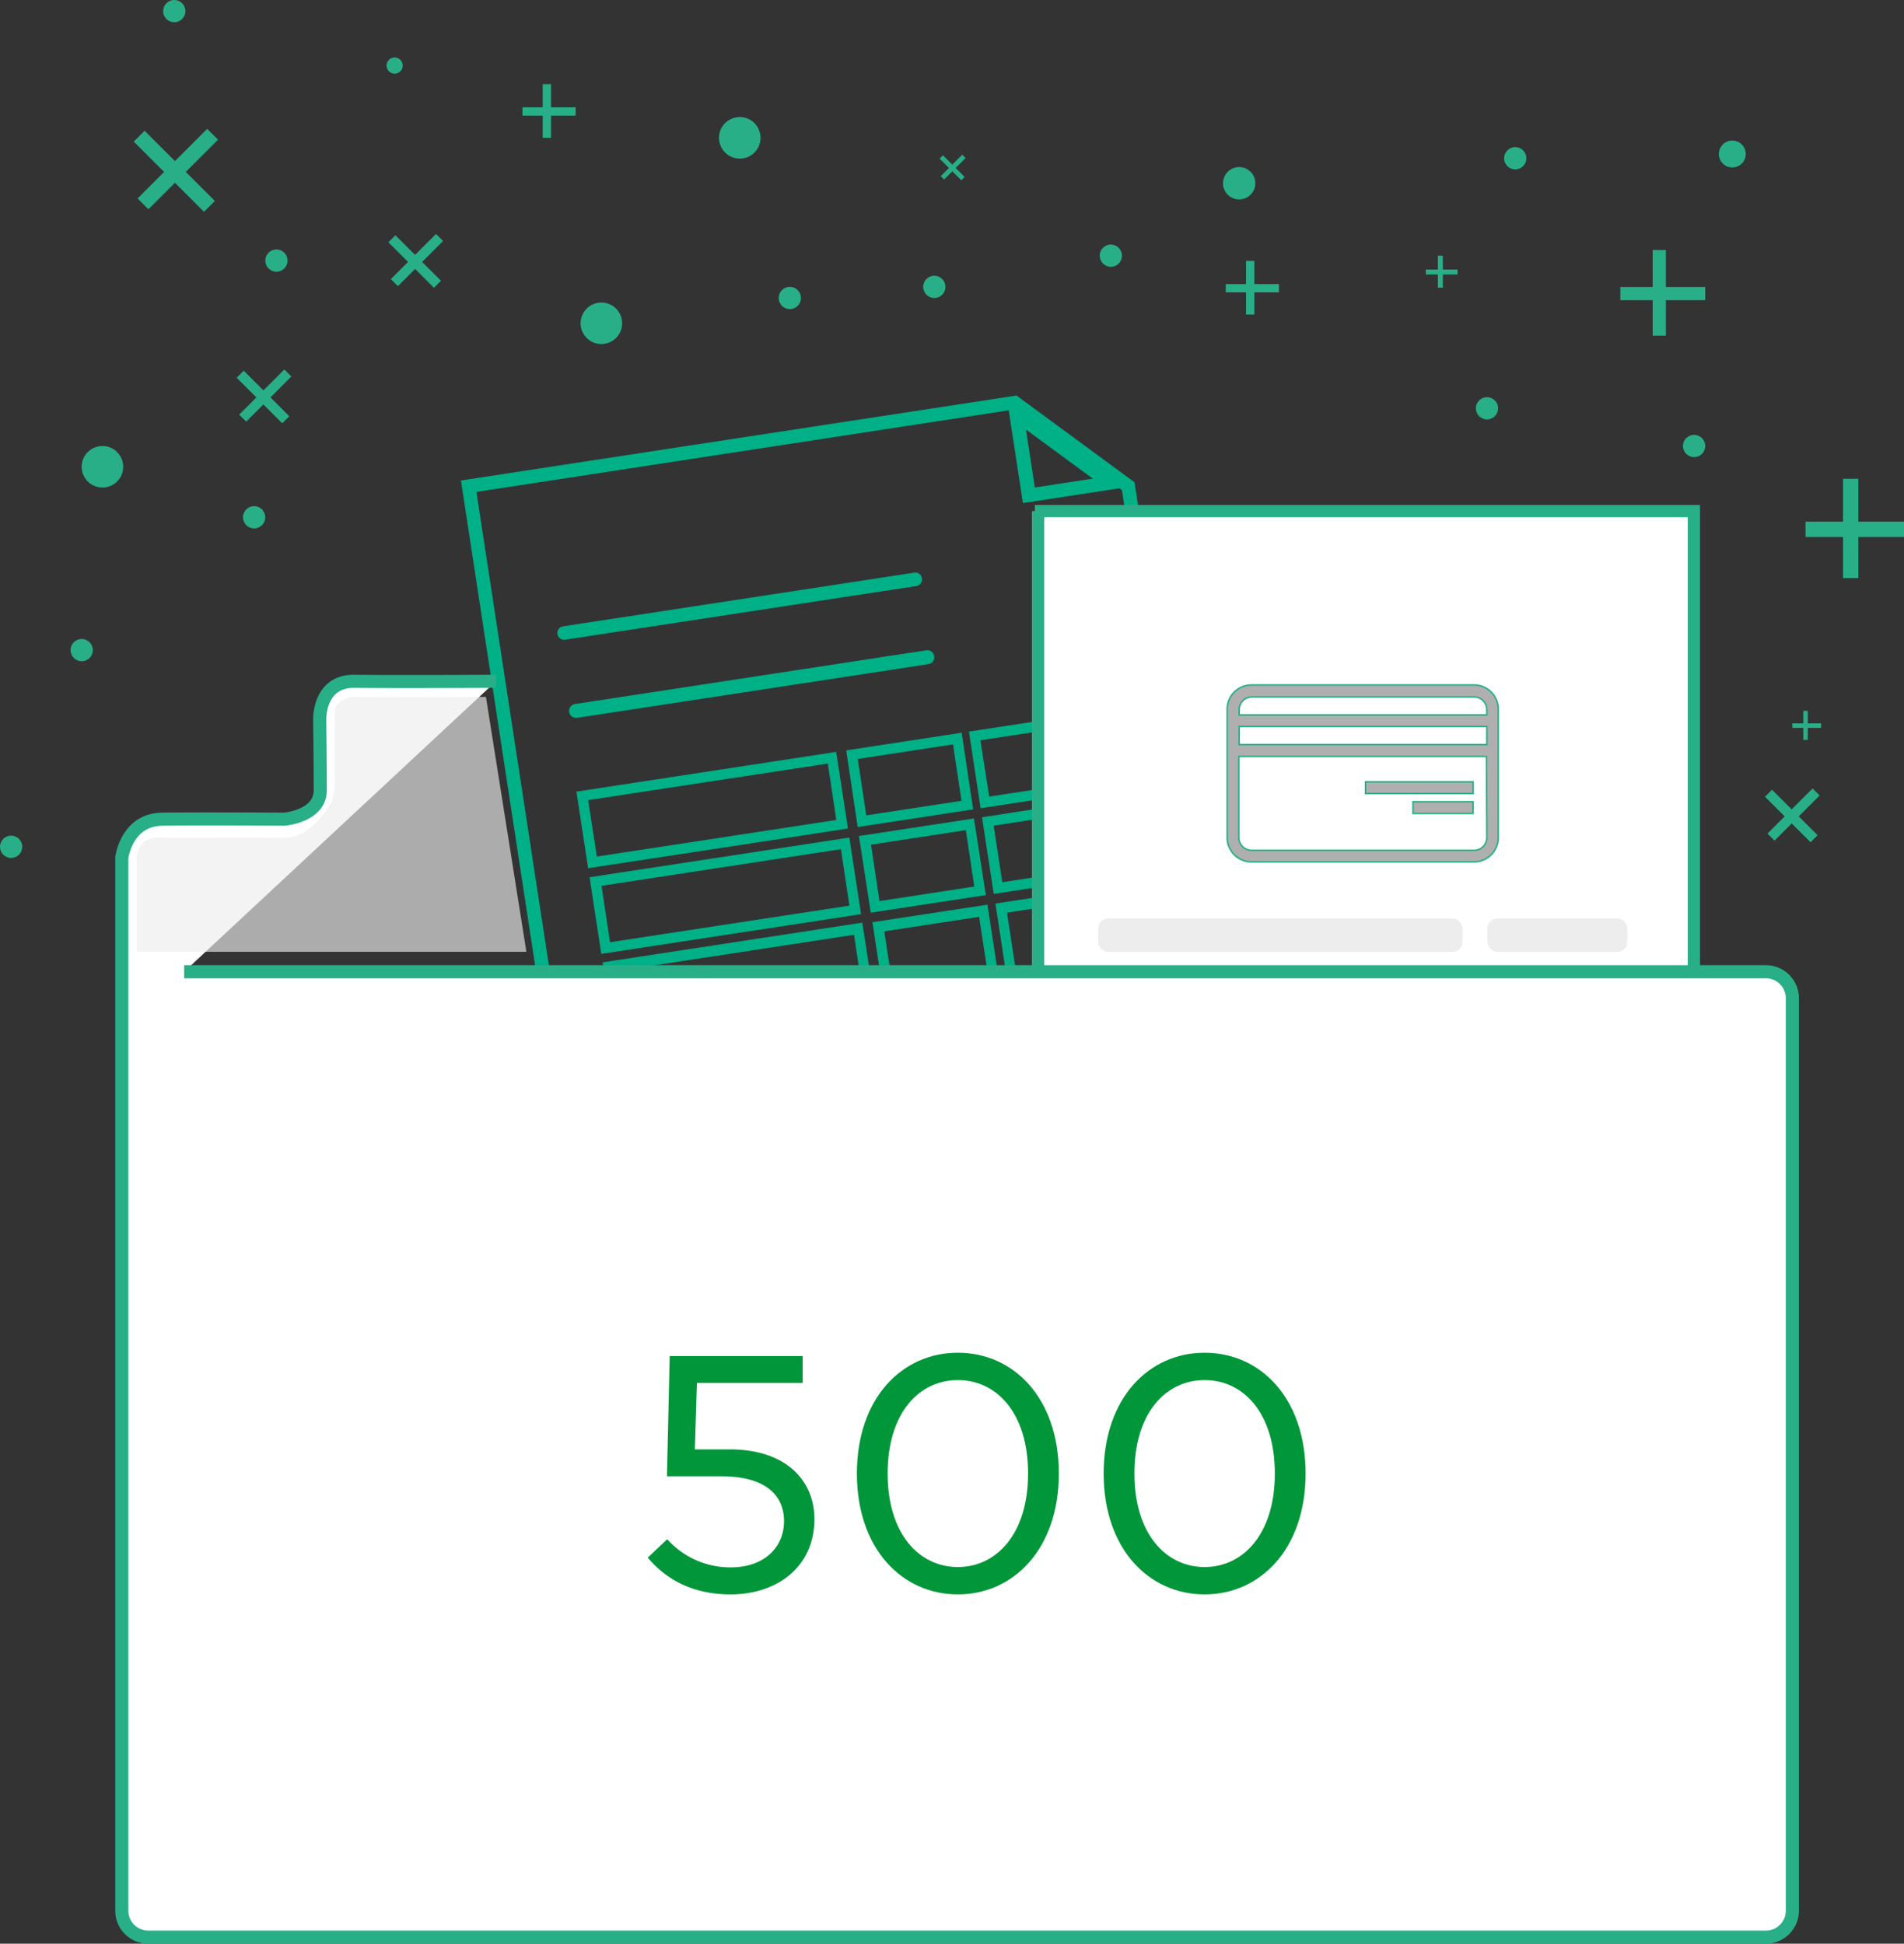 <svg xmlns="http://www.w3.org/2000/svg" width="450" height="459.47" viewBox="0 0 450 459.47"><rect x="0" y="0" width="450" height="459.47" fill="#333333" stroke="none"/><title>500-error</title><g id="7a591c86-f73f-4fa0-8b0a-fc37659fa6bb" data-name="Layer 2"><g id="fe110fb6-4115-4649-b643-4714e5e28fe6" data-name="Layer 1"><g id="29584fc4-6956-4c6a-99ac-764d33ca034c" data-name="017b4ab4-ec1f-480f-ad69-9ba620e856c9"><g id="e47370ca-0dfa-43b6-8c8a-15d7c429b791" data-name="e15d65fe-fe05-4884-a2ef-5478b89cc05c"><g id="2ad81064-d535-410c-9745-3a5f8a42e151" data-name="2910314a-83de-42c7-b127-28c99ecbaa3d"><path d="M230,191.33l-27.29,4.17L200,177.38l27.29-4.17Zm-25.27,1.41,22.51-3.44-2-13.33-22.51,3.44Z" fill="#00b087"/><path d="M233,211.59l-27.2,4.16L203,197.63l27.19-4.16ZM207.86,213l22.41-3.43-2-13.33-22.41,3.43Z" fill="#00b087"/><path d="M236.13,231.87,208.93,236l-2.74-18,27.19-4.15ZM211,233.27l22.41-3.43-2-13.1L209,220.16Z" fill="#00b087"/><path d="M200.41,195.86,139,205.24l-2.77-18.11,61.4-9.39Zm-59.34,6.62,56.58-8.65-2-13.33L139,189.15Z" fill="#00b087"/><path d="M203.51,216.1l-61.4,9.39-2.77-18.12,61.4-9.38Zm-59.34,6.63,56.58-8.65-2-13.34-56.58,8.66Z" fill="#00b087"/><path d="M206.61,236.38l-61.4,9.39-2.79-18.28,61.39-9.39ZM147.27,243l56.58-8.65-2-13.37-56.58,8.65Z" fill="#00b087"/><path d="M209.72,256.73l-61.4,9.39L145.55,248l61.4-9.39Zm-59.34,6.62L207,254.7l-2-13.3-56.58,8.65Z" fill="#00b087"/><path d="M239.24,252.21,212,256.37l-2.77-18.12,27.2-4.15Zm-25.17,1.4,22.41-3.42-2-13.3L212,240.31Z" fill="#00b087"/><path d="M268.76,247.7l-27.69,4.23-2.77-18.11,27.23-4.17Zm-25.66,1.48,22.9-3.51-2.36-13.25L241,235.87Z" fill="#00b087"/><path d="M265.65,227.35,238,231.59l-2.74-18,27.22-4.16ZM240,228.83l22.93-3.51-2.33-13L238,215.73Z" fill="#00b087"/><path d="M262.54,207.08l-27.68,4.23-2.77-18.12L259.31,189Zm-25.65,1.47L259.82,205l-2.37-13.28-22.6,3.46Z" fill="#00b087"/><path d="M259.41,186.83l-27.65,4.23L229,172.94l27.65-4.22Zm-25.62,1.47,22.93-3.5-2-13.34-23,3.54Z" fill="#00b087"/><path d="M296,296.21,140.5,320,108.94,113.58,240.25,93.5,268.13,114Zm-152.81,20,149.13-22.8L265.16,115.85l-25.77-19L112.6,116.28Z" fill="#00b087"/><path d="M242.48,101.54l15.79,11.6-13.69,2.1-2.1-13.7M238,94.35l3.76,24.57,24.57-3.76L238.12,94.3Z" fill="#00b087"/><path d="M216.59,138.53l-83,12.69a1.62,1.62,0,0,1-1.85-1.35h0a1.59,1.59,0,0,1,1.33-1.81h0l83-12.69a1.56,1.56,0,0,1,1.81,1.26h0v.06a1.59,1.59,0,0,1-1.29,1.84h0Z" fill="#00b087"/><path d="M219.41,157l-83,12.69a1.65,1.65,0,0,1-.5-3.27l83-12.69a1.65,1.65,0,0,1,.5,3.27Z" fill="#00b087"/><path d="M274.12,268.1l-83,12.69a1.63,1.63,0,0,1-1.85-1.36h0a1.6,1.6,0,0,1,1.33-1.82h0l83-12.69a1.59,1.59,0,0,1,1.84,1.29h0a1.62,1.62,0,0,1-1.33,1.85h0Z" fill="#00b087"/><path d="M276,280.32l-55.3,8.46a1.57,1.57,0,1,1-.92-3,1.76,1.76,0,0,1,.45-.07l55.31-8.45a1.57,1.57,0,1,1,.91,3A1.74,1.74,0,0,1,276,280.32Z" fill="#00b087"/></g><path d="M245.34,120.82V302.76h155V120.82H244.58" fill="#fff" stroke="#28af88" stroke-miterlimit="10" stroke-width="2.9"/><rect x="259.54" y="217.11" width="86.13" height="7.91" rx="2.37" ry="2.37" fill="#ededed"/><rect x="321.27" y="231.75" width="63.33" height="7.91" rx="2.37" ry="2.37" fill="#ededed"/><rect x="259.54" y="231.75" width="55.32" height="7.91" rx="2.37" ry="2.37" fill="#ededed"/><rect x="351.54" y="217.11" width="33.07" height="7.91" rx="2.37" ry="2.37" fill="#ededed"/><rect x="297.67" y="264" width="86.13" height="7.91" rx="2.37" ry="2.37" fill="#ededed"/><rect x="258.74" y="249.36" width="63.33" height="7.91" rx="2.37" ry="2.37" fill="#ededed"/><rect x="328.48" y="249.36" width="55.32" height="7.91" rx="2.37" ry="2.37" fill="#ededed"/><rect x="258.74" y="264" width="33.07" height="7.91" rx="2.37" ry="2.37" fill="#ededed"/><g id="f35dc14b-e444-44c1-bc33-f0331ce451ad" data-name="b49675b8-1b59-408f-a5c0-6d7808c7799e"><g id="74586bec-f38b-4883-86bb-70bff9c2c185" data-name="3c273eb7-e47f-4ab6-b2cc-a654b621b3cb"><rect x="322.74" y="184.81" width="25.41" height="2.78" fill="#afafaf" stroke="#28af88" stroke-miterlimit="10" stroke-width="0.36"/><rect x="333.96" y="189.52" width="14.17" height="2.78" fill="#afafaf" stroke="#28af88" stroke-miterlimit="10" stroke-width="0.36"/><path d="M354.11,168.46v-.8a5.72,5.72,0,0,0-5.69-5.74H295.8a5.74,5.74,0,0,0-5.76,5.72h0v1.43h0v11.22h0V198a5.74,5.74,0,0,0,5.74,5.74h52.59a5.74,5.74,0,0,0,5.74-5.74h0V179.68h0ZM351.41,198a3,3,0,0,1-3,3H295.8a3,3,0,0,1-3-3V180.29h0v-1.47h58.53v.86h0Zm-58.54-22v-4.27h58.54V176Zm58.54-7.58h0V169H292.87v-1.3a3,3,0,0,1,3-2.95H348.4a3,3,0,0,1,3,2.9h0v.77Z" fill="#afafaf" stroke="#28af88" stroke-miterlimit="10" stroke-width="0.36"/></g></g><rect x="32.87" y="231.37" width="387.66" height="222" rx="4.68" ry="4.68" fill="#fff"/><path d="M43.52,229.71H417.4a6.25,6.25,0,0,1,6.21,6.21V451.71a6.25,6.25,0,0,1-6.21,6.21H35a6.25,6.25,0,0,1-6.21-6.21v-249s1.1-8.93,9.51-9.06,28.85,0,28.85,0,8.54-.65,8.54-6.85-.13-16.56-.13-16.56-.39-9.32,8.28-9.19,33.38,0,33.38,0" fill="#fff" stroke="#28af88" stroke-miterlimit="10" stroke-width="3.1"/><line x1="253" y1="106.46" x2="237.32" y2="106.46" fill="none"/><path d="M114.85,164.75H82.7s-3.61.92-3.61,3.31v17.48s-.26,3.35-.74,4.15c-1.59,2.62-5.6,8.27-10.75,8.36-3.81.08-29.38,0-29.38,0s-5.93-1.06-5.93,5.54V225h92.12Z" fill="#ededed" opacity="0.65" style="isolation:isolate"/><circle cx="142.13" cy="76.42" r="4.91" fill="#28af88"/><circle cx="24.21" cy="110.34" r="4.91" fill="#28af88"/><circle cx="60.06" cy="122.28" r="2.63" fill="#28af88"/><circle cx="19.31" cy="153.68" r="2.63" fill="#28af88"/><circle cx="2.63" cy="200.17" r="2.63" fill="#28af88"/><circle cx="292.87" cy="43.32" r="3.82" fill="#28af88"/><circle cx="93.27" cy="15.5" r="1.91" fill="#28af88"/><circle cx="41.19" cy="2.63" r="2.63" fill="#28af88"/><circle cx="65.33" cy="61.6" r="2.63" fill="#28af88"/><circle cx="220.82" cy="67.81" r="2.63" fill="#28af88"/><circle cx="186.67" cy="70.44" r="2.63" fill="#28af88"/><circle cx="358.12" cy="37.41" r="2.63" fill="#28af88"/><circle cx="262.54" cy="60.44" r="2.63" fill="#28af88"/><circle cx="400.39" cy="105.43" r="2.63" fill="#28af88"/><circle cx="351.44" cy="96.52" r="2.63" fill="#28af88"/><circle cx="409.42" cy="36.41" r="3.18" fill="#28af88"/><circle cx="174.84" cy="32.58" r="4.91" fill="#28af88"/><line x1="33.8" y1="48.19" x2="50.25" y2="31.74" fill="none" stroke="#28af88" stroke-miterlimit="10" stroke-width="3.62"/><line x1="32.89" y1="32.19" x2="49.5" y2="48.79" fill="none" stroke="#28af88" stroke-miterlimit="10" stroke-width="3.62"/><line x1="57.36" y1="98.84" x2="68.03" y2="88.17" fill="none" stroke="#28af88" stroke-miterlimit="10" stroke-width="2.35"/><line x1="56.77" y1="88.46" x2="67.54" y2="99.23" fill="none" stroke="#28af88" stroke-miterlimit="10" stroke-width="2.35"/><line x1="93.21" y1="66.81" x2="103.88" y2="56.14" fill="none" stroke="#28af88" stroke-miterlimit="10" stroke-width="2.35"/><line x1="92.62" y1="56.44" x2="103.39" y2="67.2" fill="none" stroke="#28af88" stroke-miterlimit="10" stroke-width="2.35"/><line x1="418.57" y1="197.88" x2="429.23" y2="187.21" fill="none" stroke="#28af88" stroke-miterlimit="10" stroke-width="2.35"/><line x1="417.98" y1="187.51" x2="428.75" y2="198.27" fill="none" stroke="#28af88" stroke-miterlimit="10" stroke-width="2.35"/><line x1="222.74" y1="42.04" x2="227.82" y2="36.96" fill="none" stroke="#28af88" stroke-miterlimit="10" stroke-width="1.12"/><line x1="222.46" y1="37.1" x2="227.59" y2="42.22" fill="none" stroke="#28af88" stroke-miterlimit="10" stroke-width="1.12"/><line x1="382.96" y1="69.4" x2="403.02" y2="69.4" fill="none" stroke="#28af88" stroke-miterlimit="10" stroke-width="3.12"/><line x1="392.16" y1="59.1" x2="392.16" y2="79.34" fill="none" stroke="#28af88" stroke-miterlimit="10" stroke-width="3.12"/><line x1="426.73" y1="125.13" x2="450" y2="125.13" fill="none" stroke="#28af88" stroke-miterlimit="10" stroke-width="3.62"/><line x1="437.4" y1="113.18" x2="437.4" y2="136.66" fill="none" stroke="#28af88" stroke-miterlimit="10" stroke-width="3.62"/><line x1="289.7" y1="68.13" x2="302.27" y2="68.13" fill="none" stroke="#28af88" stroke-miterlimit="10" stroke-width="1.96"/><line x1="295.47" y1="61.67" x2="295.47" y2="74.36" fill="none" stroke="#28af88" stroke-miterlimit="10" stroke-width="1.96"/><line x1="123.48" y1="26.35" x2="136.05" y2="26.35" fill="none" stroke="#28af88" stroke-miterlimit="10" stroke-width="1.96"/><line x1="129.25" y1="19.89" x2="129.25" y2="32.58" fill="none" stroke="#28af88" stroke-miterlimit="10" stroke-width="1.96"/><line x1="423.61" y1="171.53" x2="430.42" y2="171.53" fill="none" stroke="#28af88" stroke-miterlimit="10" stroke-width="1.06"/><line x1="426.73" y1="168.03" x2="426.73" y2="174.9" fill="none" stroke="#28af88" stroke-miterlimit="10" stroke-width="1.06"/><line x1="336.98" y1="64.3" x2="344.49" y2="64.3" fill="none" stroke="#28af88" stroke-miterlimit="10" stroke-width="1.17"/><line x1="340.42" y1="60.44" x2="340.42" y2="68.01" fill="none" stroke="#28af88" stroke-miterlimit="10" stroke-width="1.17"/></g></g><path d="M189.71,326.91h-25l-.49,15.71h8.26c13.51,0,20,7.58,20,16.43,0,11.5-9,17.85-19.8,17.85-8.17,0-14.75-2.94-19.59-8.69l4.6-4.36a20,20,0,0,0,15,6.66c8.21,0,12.61-5,12.61-10.91,0-5.75-3.86-10.63-14.91-10.63H157.63l.65-28.41h31.43Z" fill="#009639"/><path d="M250.25,348.33c0,17.82-10.72,28.57-23.87,28.57s-23.86-10.75-23.86-28.57,10.68-28.56,23.86-28.56S250.25,330.48,250.25,348.33Zm-40.46,0c0,14.29,7.47,22.1,16.59,22.1s16.6-7.81,16.6-22.1-7.4-22.09-16.6-22.09S209.79,334.05,209.79,348.33Z" fill="#009639"/><path d="M308.57,348.33c0,17.82-10.72,28.57-23.87,28.57s-23.86-10.75-23.86-28.57,10.68-28.56,23.86-28.56S308.57,330.48,308.57,348.33Zm-40.46,0c0,14.29,7.47,22.1,16.59,22.1s16.6-7.81,16.6-22.1-7.4-22.09-16.6-22.09S268.11,334.05,268.11,348.33Z" fill="#009639"/></g></g></svg>